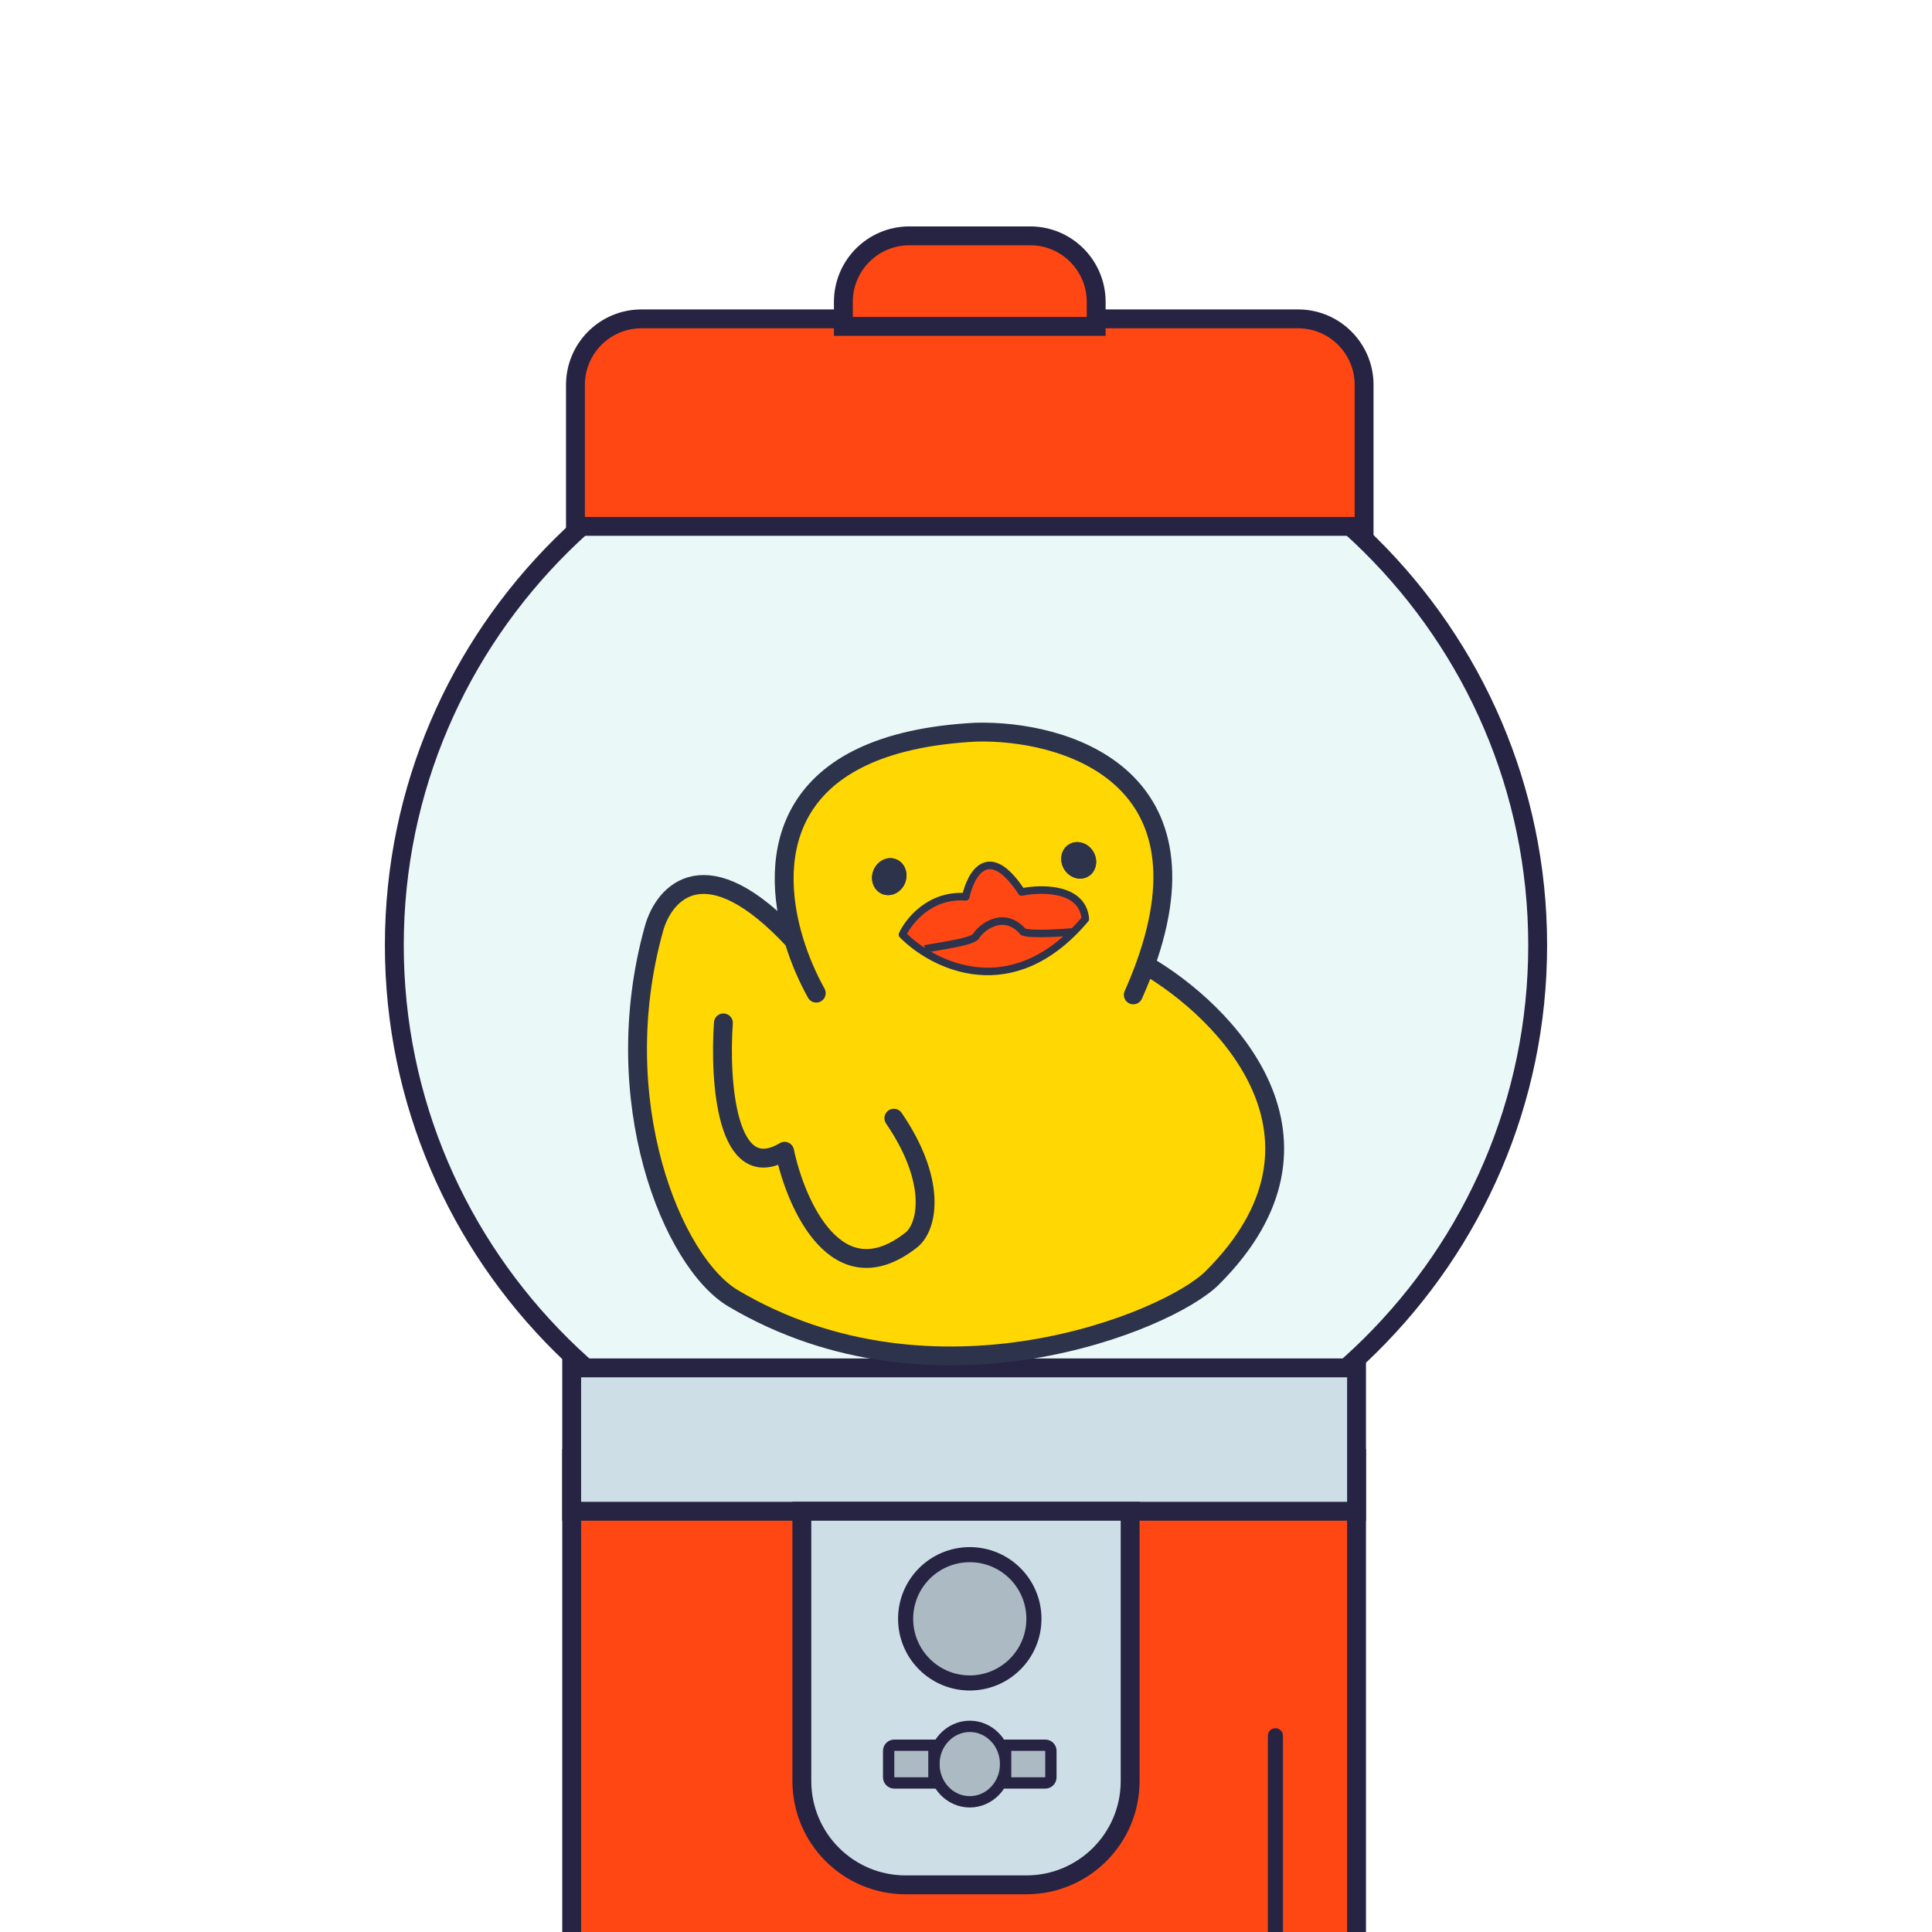 <svg width="512" height="512" viewBox="0 0 512 512" fill="none" xmlns="http://www.w3.org/2000/svg">
<rect x="0" y="0" width="512" height="512" fill="#808080" stroke="none"/>
<g clip-path="url(#clip0_103_59)">
<rect width="512" height="512" fill="white"/>
<path d="M407.5 250.5C407.5 333.32 339.694 400.5 256 400.5C172.306 400.5 104.5 333.32 104.5 250.5C104.5 167.68 172.306 100.5 256 100.5C339.694 100.5 407.5 167.68 407.5 250.5Z" fill="#E3F6F5" fill-opacity="0.72" stroke="#272343" stroke-width="5"/>
<rect x="151.5" y="386.5" width="208" height="272" fill="#FF4713" stroke="#272343" stroke-width="5"/>
<path d="M170 84.5H344C353.665 84.5 361.5 92.335 361.5 102V139.5H152.5V102C152.5 92.335 160.335 84.5 170 84.5Z" fill="#FF4713" stroke="#272343" stroke-width="5"/>
<path d="M241 62.5H273C282.665 62.5 290.5 70.335 290.5 80V86.5H223.5V80C223.5 70.335 231.335 62.5 241 62.5Z" fill="#FF4713" stroke="#272343" stroke-width="5"/>
<rect x="151.5" y="362.5" width="208" height="38" fill="#CDDEE6" stroke="#272343" stroke-width="5"/>
<path d="M212.5 400.5H299.5V472C299.5 487.188 287.188 499.5 272 499.5H240C224.812 499.5 212.5 487.188 212.5 472V400.5Z" fill="#CDDEE6" stroke="#272343" stroke-width="5"/>
<circle cx="257" cy="429" r="17" fill="#ACBAC3" stroke="#272343" stroke-width="4"/>
<path d="M266.5 467.5C266.5 473.086 262.185 477.5 257 477.5C251.815 477.5 247.5 473.086 247.5 467.5C247.5 461.914 251.815 457.5 257 457.5C262.185 457.5 266.5 461.914 266.5 467.5Z" fill="#ACBAC3" stroke="#272343" stroke-width="3"/>
<path d="M266.5 462.5H277C277.828 462.5 278.5 463.172 278.5 464V471C278.5 471.828 277.828 472.5 277 472.5H266.5V462.5Z" fill="#ACBAC3" stroke="#272343" stroke-width="3"/>
<path d="M237 462.5H247.5V472.5H237C236.172 472.5 235.5 471.828 235.5 471V464C235.5 463.172 236.172 462.5 237 462.5Z" fill="#ACBAC3" stroke="#272343" stroke-width="3"/>
<path d="M338 460V548" stroke="#272343" stroke-width="4" stroke-linecap="round"/>
<g clip-path="url(#clip1_103_59)">
<path d="M303.549 255.695C321.703 205.288 281.984 193.459 258.683 194.027C207.39 196.668 203.527 226.531 210.404 249.24C187.137 224.126 176.018 236.379 173.308 246.101C160.607 291.658 178.144 334.502 194.319 344.086C247.602 375.658 309.587 350.279 321.233 338.677C358.165 301.883 324.832 268.025 303.549 255.695Z" fill="#FFD803"/>
<path d="M216.316 263.192C214.078 259.177 211.964 254.393 210.404 249.24M300.336 263.653C301.562 260.899 302.63 258.247 303.549 255.695M303.549 255.695C321.703 205.288 281.984 193.459 258.683 194.027C207.39 196.668 203.527 226.531 210.404 249.24M303.549 255.695C324.832 268.025 358.165 301.883 321.233 338.677C309.587 350.279 247.602 375.658 194.319 344.086C178.144 334.502 160.607 291.658 173.308 246.101C176.018 236.379 187.137 224.126 210.404 249.24" stroke="#2D334A" stroke-width="5" stroke-linecap="round"/>
<path d="M287.63 243.527C268.267 266.555 247.246 255.899 239.155 247.693C240.802 244.055 246.462 236.956 255.928 237.668C257.221 231.676 261.995 223.032 270.74 236.395C276.071 235.301 286.914 235.196 287.63 243.527Z" fill="#FF4713" stroke="#2D334A" stroke-width="2" stroke-linejoin="round"/>
<path d="M245.114 251.464C248.641 250.784 257.952 249.608 258.713 248.036C259.475 246.465 265.699 240.659 271.171 246.966C273.333 247.784 282.035 247.161 284.17 246.978" stroke="#2D334A" stroke-width="2"/>
<path d="M191.707 271.08C190.647 286.263 192.409 314.323 207.931 305.1C210.928 319.337 221.824 343.982 241.434 328.669C246.004 325.1 248.239 312.932 236.882 296.336" stroke="#2D334A" stroke-width="5" stroke-linecap="round" stroke-linejoin="round"/>
<ellipse cx="235.661" cy="232.322" rx="4.499" ry="4.949" transform="rotate(21.132 235.661 232.322)" fill="#2D334A"/>
<ellipse cx="235.661" cy="232.322" rx="4.499" ry="4.949" transform="rotate(21.132 235.661 232.322)" fill="#2D334A"/>
<ellipse rx="4.499" ry="4.949" transform="matrix(-0.858 0.514 0.514 0.858 285.866 228.007)" fill="#2D334A"/>
<ellipse rx="4.499" ry="4.949" transform="matrix(-0.858 0.514 0.514 0.858 285.866 228.007)" fill="#2D334A"/>
</g>
</g>
<defs>
<clipPath id="clip0_103_59">
<rect width="512" height="512" fill="white"/>
</clipPath>
<clipPath id="clip1_103_59">
<rect width="182.716" height="182.716" fill="white" transform="translate(158 193.645) rotate(-4.912)"/>
</clipPath>
</defs>
</svg>
